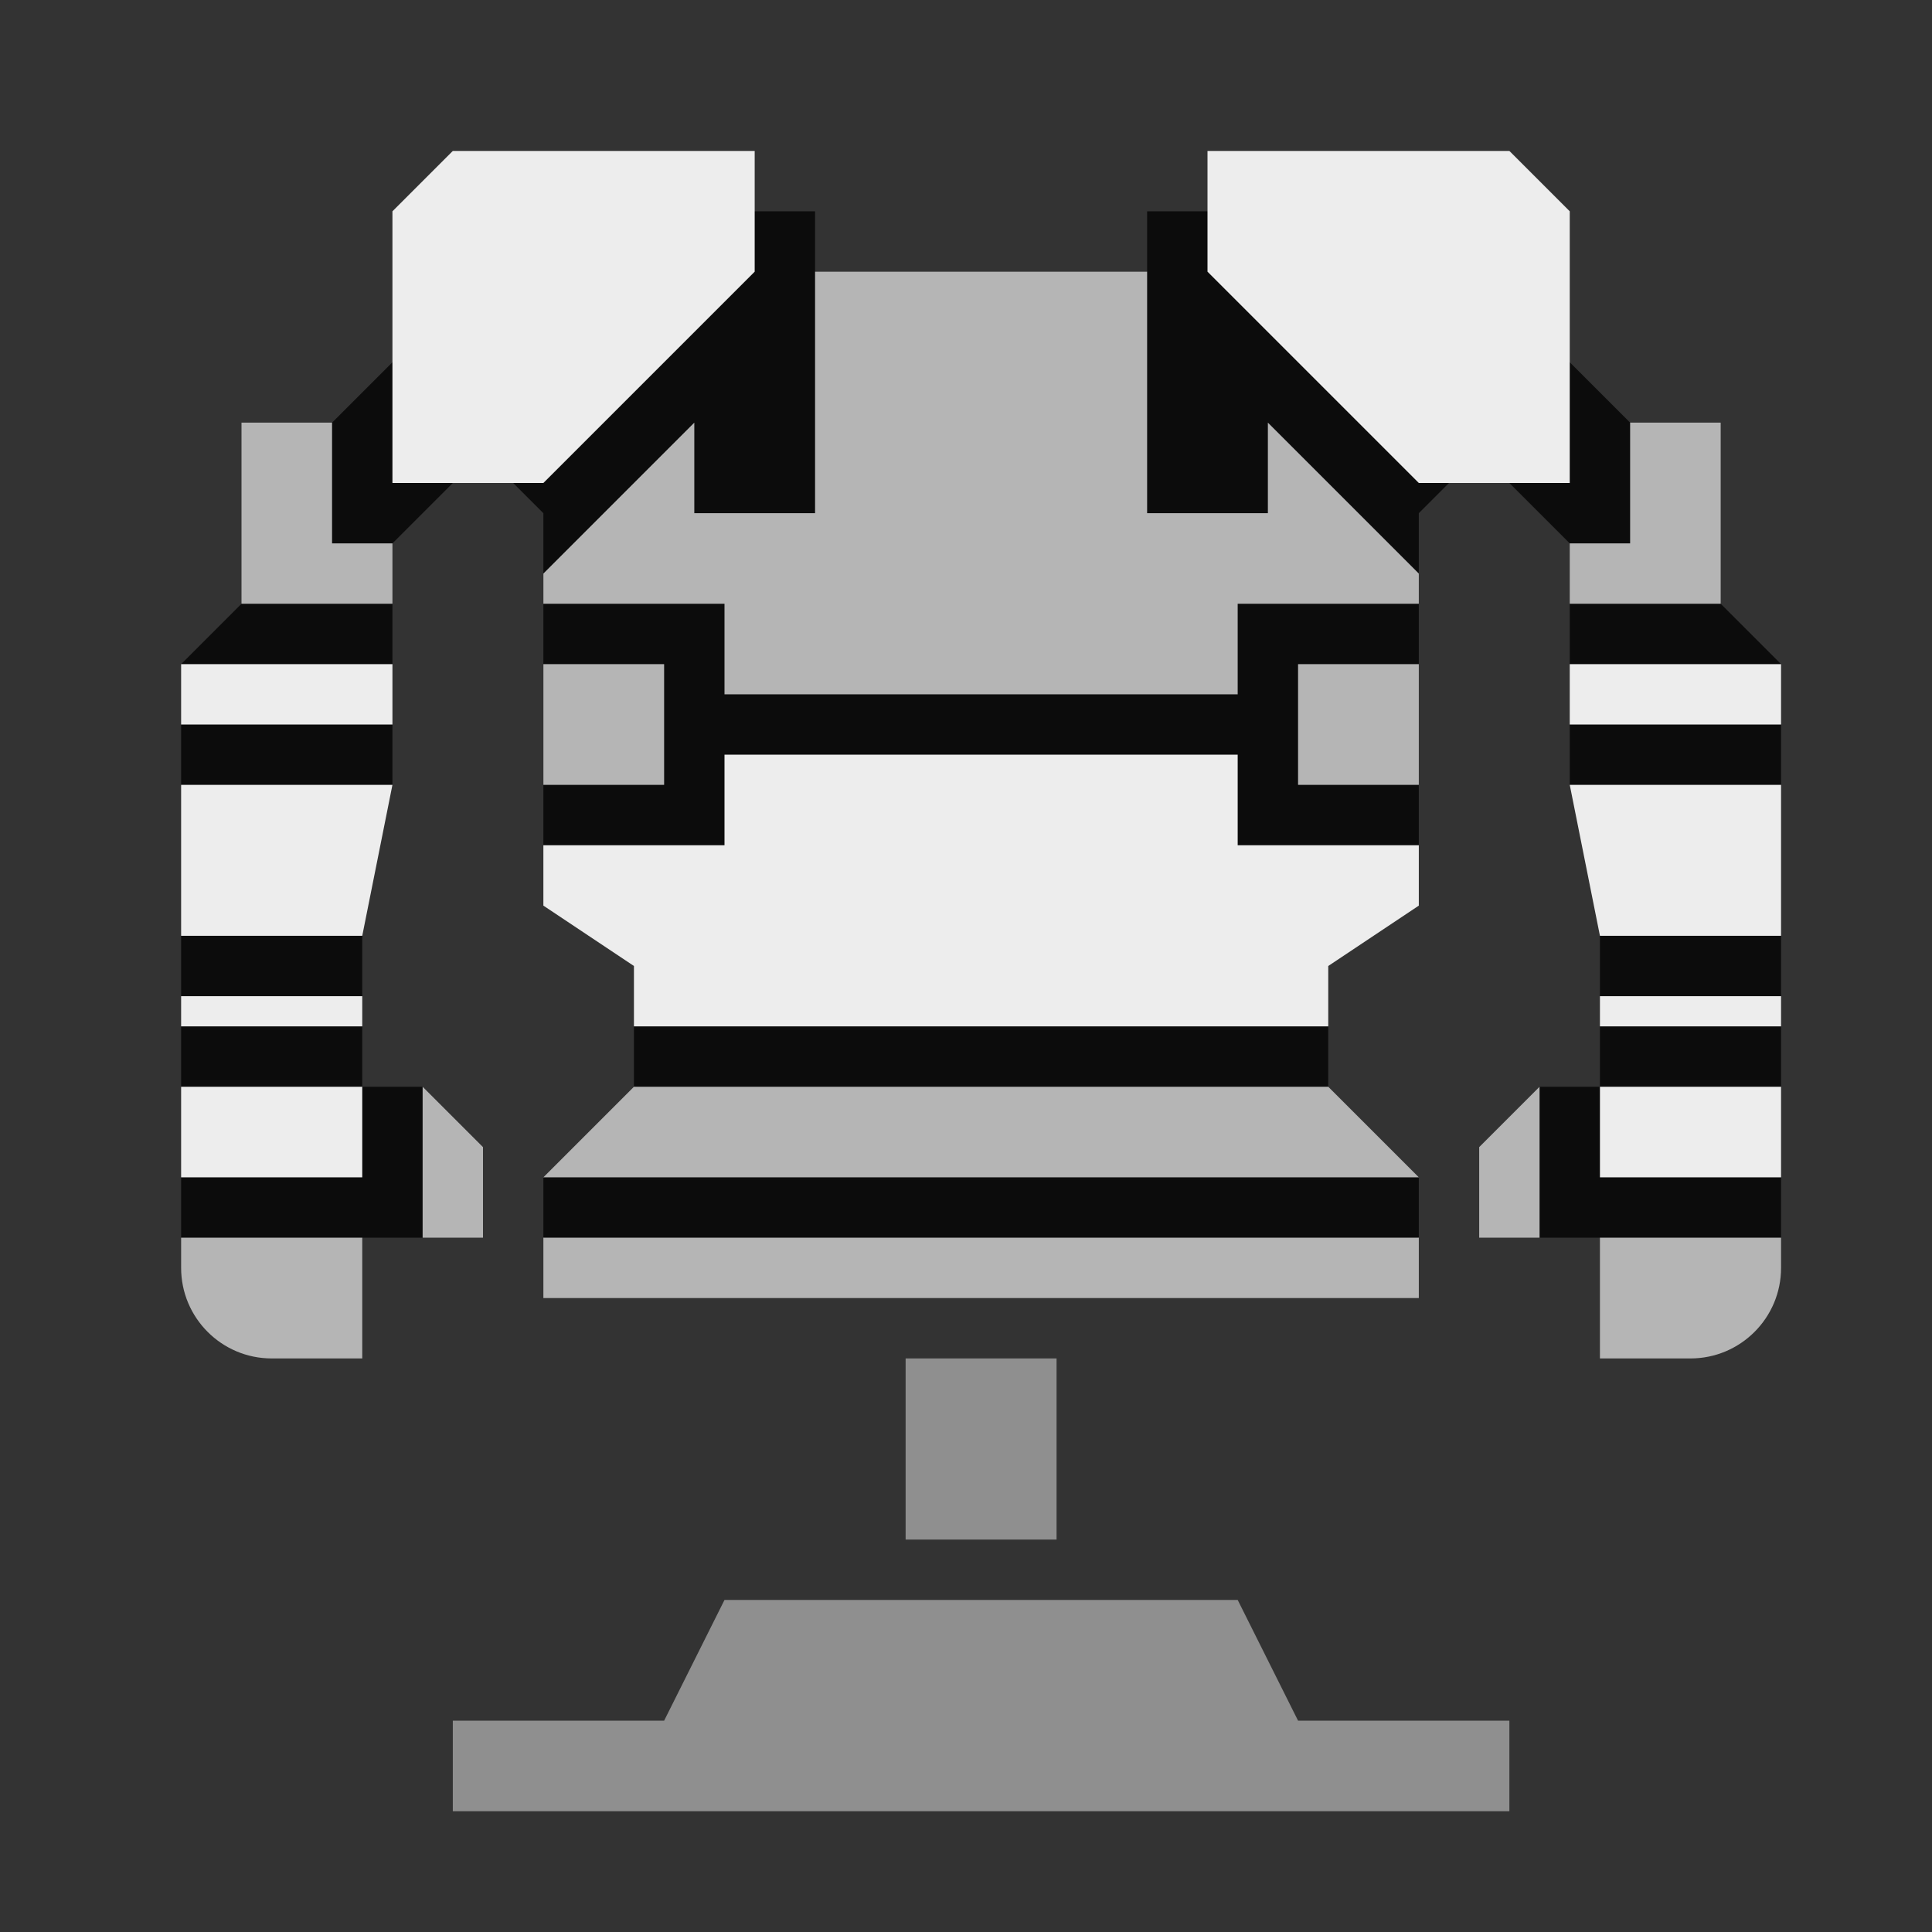 <?xml version="1.0" encoding="UTF-8" standalone="no"?>
<!DOCTYPE svg PUBLIC "-//W3C//DTD SVG 1.1//EN" "http://www.w3.org/Graphics/SVG/1.1/DTD/svg11.dtd">
<svg width="100%" height="100%" viewBox="0 0 64 64" version="1.1" xmlns="http://www.w3.org/2000/svg" xmlns:xlink="http://www.w3.org/1999/xlink" xml:space="preserve" xmlns:serif="http://www.serif.com/" style="fill-rule:evenodd;clip-rule:evenodd;stroke-linejoin:round;stroke-miterlimit:2;">
    <rect x="0" y="0" width="64" height="64" fill="#333333" stroke="none"/>
    <g transform="matrix(1,0,0,1,-64,-384)">
        <g id="Set_Rank_02" transform="matrix(1,0,0,1,64,-512)">
            <g transform="matrix(1,0,0,1,-384,0)">
                <path d="M431,913L431,924.002L427,927L428,930L428,934L431,935L431,937L428,938L405,938L402,937L402,935L405,934L405,930L406,927L402,924.002L402,913L400,911L396,915L397,916L397,918L396,919L397,920L397,922L395,924.5L396,927L396,929L395,929.5L396,930L396,932L398,932L399,934L399,936L398,937L396,937L395,938L391,938L390,937L390,935L391,933.5L390,932L390,930L391,929.5L390,929L390,927L391,924.5L390,922L390,920L391,919L390,918L393,915L393,912L402,903L411,903L411,905L422,905L422,903L431,903L440,912L440,915L443,918L442,919L443,920L443,922L442,924.5L443,927L443,929L442,929.5L443,930L443,932L442,933.5L443,935L443,937L442,938L438,938L437,937L435,937L434,936L434,934L435,932L437,932L437,930L438,929.5L437,929L437,927L438,924.5L436,922L436,920L437,919L436,918L436,916L437,915L433,911L431,913Z" style="fill-opacity:0.76;"/>
            </g>
            <g id="Color_03" transform="matrix(1,0,0,1,-384,0)">
                <path d="M399,956L399,953L406,953L408,949L425,949L427,953L434,953L434,956L399,956ZM419,941L419,947L414,947L414,941L419,941Z" style="fill:rgb(143,143,143);"/>
            </g>
            <g id="Color_02" transform="matrix(1,0,0,1,-384,0)">
                <path d="M443,937L437,937L437,941L440,941C441.656,941 443,939.656 443,938L443,937ZM390,937L396,937L396,941L393,941C391.344,941 390,939.656 390,938L390,937ZM402,939L402,937L431,937L431,939L402,939ZM435,932L433,934L433,937L435,937L435,932ZM398,932L400,934L400,937L398,937L398,932ZM402,935L405,932L428,932L431,935L402,935ZM431,918L427,918L427,922L431,922L431,918ZM402,918L406,918L406,922L402,922L402,918ZM402,915L407,910L407,913L411,913L411,905L422,905L422,913L426,913L426,910L431,915L431,916L425,916L425,919L408,919L408,916L402,916L402,915ZM438,910L441,910L441,916L436,916L436,914L438,914L438,910ZM395,910L392,910L392,916L397,916L397,914L395,914L395,910Z" style="fill:rgb(181,181,181);"/>
            </g>
            <g id="Color_01" transform="matrix(1,0,0,1,-384,0)">
                <path d="M396,932L390,932L390,935L396,935L396,932ZM437,932L443,932L443,935L437,935L437,932ZM396,929L390,929L390,930L396,930L396,929ZM437,929L443,929L443,930L437,930L437,929ZM402,924L402,926L405,928L405,930L428,930L428,928L431,926L431,924L425,924L425,921L408,921L408,924L402,924ZM390,922L397,922L396,927L390,927L390,922ZM443,922L436,922L437,927L443,927L443,922ZM397,918L390,918L390,920L397,920L397,918ZM436,918L443,918L443,920L436,920L436,918ZM409,901L399,901L397,903L397,912L402,912L409,905L409,901ZM424,901L434,901L436,903L436,912L431,912L424,905L424,901Z" style="fill:rgb(237,237,237);"/>
            </g>
        </g>
    </g>
</svg>

